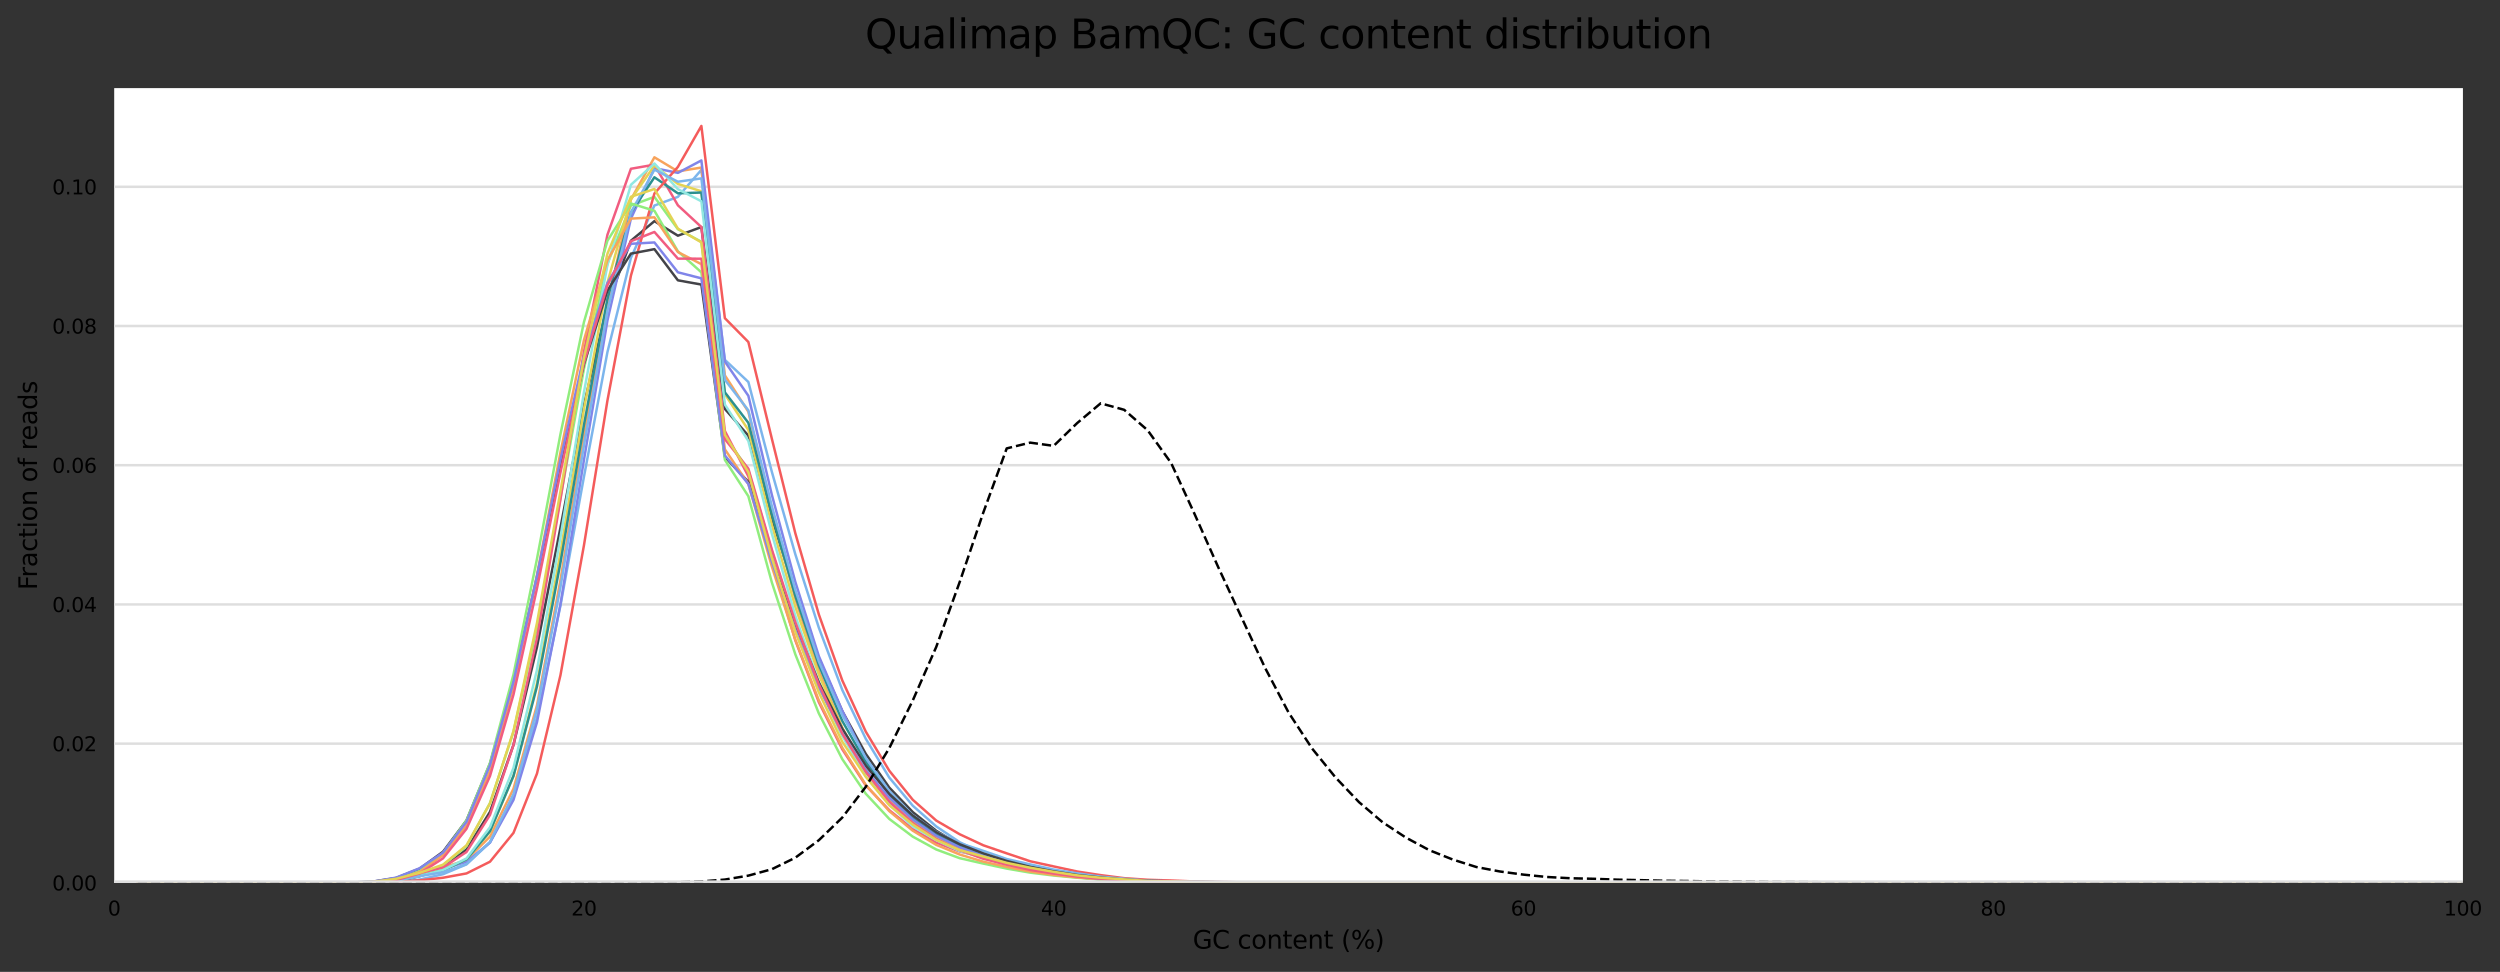 <?xml version="1.0" encoding="utf-8" standalone="no"?>
<!DOCTYPE svg PUBLIC "-//W3C//DTD SVG 1.1//EN"
  "http://www.w3.org/Graphics/SVG/1.1/DTD/svg11.dtd">
<svg xmlns:xlink="http://www.w3.org/1999/xlink" width="1000.241pt" height="388.845pt" viewBox="0 0 1000.241 388.845" xmlns="http://www.w3.org/2000/svg" version="1.1">
 <rect x="0" y="0" width="1000.241" height="388.845" fill="#333333" stroke="none"/>
 <defs>
  <style type="text/css">*{stroke-linejoin: round; stroke-linecap: butt}</style>
 </defs>
 <g id="figure_1">
  <g id="axes_1">
   <g id="patch_1">
    <path d="M 45.691 353.224 
L 985.406 353.224 
L 985.406 35.256 
L 45.691 35.256 
z
" style="fill: #ffffff"/>
   </g>
   <g id="matplotlib.axis_1">
    <g id="xtick_1">
     <g id="text_1">
      <!-- 0 -->
      <g transform="translate(43.146 366.303)scale(0.08 -0.08)">
       <defs>
        <path id="DejaVuSans-30" d="M 2034 4250 
Q 1547 4250 1301 3770 
Q 1056 3291 1056 2328 
Q 1056 1369 1301 889 
Q 1547 409 2034 409 
Q 2525 409 2770 889 
Q 3016 1369 3016 2328 
Q 3016 3291 2770 3770 
Q 2525 4250 2034 4250 
z
M 2034 4750 
Q 2819 4750 3233 4129 
Q 3647 3509 3647 2328 
Q 3647 1150 3233 529 
Q 2819 -91 2034 -91 
Q 1250 -91 836 529 
Q 422 1150 422 2328 
Q 422 3509 836 4129 
Q 1250 4750 2034 4750 
z
" transform="scale(0.016)"/>
       </defs>
       <use xlink:href="#DejaVuSans-30"/>
      </g>
     </g>
    </g>
    <g id="xtick_2">
     <g id="text_2">
      <!-- 20 -->
      <g transform="translate(228.544 366.303)scale(0.08 -0.08)">
       <defs>
        <path id="DejaVuSans-32" d="M 1228 531 
L 3431 531 
L 3431 0 
L 469 0 
L 469 531 
Q 828 903 1448 1529 
Q 2069 2156 2228 2338 
Q 2531 2678 2651 2914 
Q 2772 3150 2772 3378 
Q 2772 3750 2511 3984 
Q 2250 4219 1831 4219 
Q 1534 4219 1204 4116 
Q 875 4013 500 3803 
L 500 4441 
Q 881 4594 1212 4672 
Q 1544 4750 1819 4750 
Q 2544 4750 2975 4387 
Q 3406 4025 3406 3419 
Q 3406 3131 3298 2873 
Q 3191 2616 2906 2266 
Q 2828 2175 2409 1742 
Q 1991 1309 1228 531 
z
" transform="scale(0.016)"/>
       </defs>
       <use xlink:href="#DejaVuSans-32"/>
       <use xlink:href="#DejaVuSans-30" x="63.623"/>
      </g>
     </g>
    </g>
    <g id="xtick_3">
     <g id="text_3">
      <!-- 40 -->
      <g transform="translate(416.487 366.303)scale(0.08 -0.08)">
       <defs>
        <path id="DejaVuSans-34" d="M 2419 4116 
L 825 1625 
L 2419 1625 
L 2419 4116 
z
M 2253 4666 
L 3047 4666 
L 3047 1625 
L 3713 1625 
L 3713 1100 
L 3047 1100 
L 3047 0 
L 2419 0 
L 2419 1100 
L 313 1100 
L 313 1709 
L 2253 4666 
z
" transform="scale(0.016)"/>
       </defs>
       <use xlink:href="#DejaVuSans-34"/>
       <use xlink:href="#DejaVuSans-30" x="63.623"/>
      </g>
     </g>
    </g>
    <g id="xtick_4">
     <g id="text_4">
      <!-- 60 -->
      <g transform="translate(604.43 366.303)scale(0.08 -0.08)">
       <defs>
        <path id="DejaVuSans-36" d="M 2113 2584 
Q 1688 2584 1439 2293 
Q 1191 2003 1191 1497 
Q 1191 994 1439 701 
Q 1688 409 2113 409 
Q 2538 409 2786 701 
Q 3034 994 3034 1497 
Q 3034 2003 2786 2293 
Q 2538 2584 2113 2584 
z
M 3366 4563 
L 3366 3988 
Q 3128 4100 2886 4159 
Q 2644 4219 2406 4219 
Q 1781 4219 1451 3797 
Q 1122 3375 1075 2522 
Q 1259 2794 1537 2939 
Q 1816 3084 2150 3084 
Q 2853 3084 3261 2657 
Q 3669 2231 3669 1497 
Q 3669 778 3244 343 
Q 2819 -91 2113 -91 
Q 1303 -91 875 529 
Q 447 1150 447 2328 
Q 447 3434 972 4092 
Q 1497 4750 2381 4750 
Q 2619 4750 2861 4703 
Q 3103 4656 3366 4563 
z
" transform="scale(0.016)"/>
       </defs>
       <use xlink:href="#DejaVuSans-36"/>
       <use xlink:href="#DejaVuSans-30" x="63.623"/>
      </g>
     </g>
    </g>
    <g id="xtick_5">
     <g id="text_5">
      <!-- 80 -->
      <g transform="translate(792.373 366.303)scale(0.08 -0.08)">
       <defs>
        <path id="DejaVuSans-38" d="M 2034 2216 
Q 1584 2216 1326 1975 
Q 1069 1734 1069 1313 
Q 1069 891 1326 650 
Q 1584 409 2034 409 
Q 2484 409 2743 651 
Q 3003 894 3003 1313 
Q 3003 1734 2745 1975 
Q 2488 2216 2034 2216 
z
M 1403 2484 
Q 997 2584 770 2862 
Q 544 3141 544 3541 
Q 544 4100 942 4425 
Q 1341 4750 2034 4750 
Q 2731 4750 3128 4425 
Q 3525 4100 3525 3541 
Q 3525 3141 3298 2862 
Q 3072 2584 2669 2484 
Q 3125 2378 3379 2068 
Q 3634 1759 3634 1313 
Q 3634 634 3220 271 
Q 2806 -91 2034 -91 
Q 1263 -91 848 271 
Q 434 634 434 1313 
Q 434 1759 690 2068 
Q 947 2378 1403 2484 
z
M 1172 3481 
Q 1172 3119 1398 2916 
Q 1625 2713 2034 2713 
Q 2441 2713 2670 2916 
Q 2900 3119 2900 3481 
Q 2900 3844 2670 4047 
Q 2441 4250 2034 4250 
Q 1625 4250 1398 4047 
Q 1172 3844 1172 3481 
z
" transform="scale(0.016)"/>
       </defs>
       <use xlink:href="#DejaVuSans-38"/>
       <use xlink:href="#DejaVuSans-30" x="63.623"/>
      </g>
     </g>
    </g>
    <g id="xtick_6">
     <g id="text_6">
      <!-- 100 -->
      <g transform="translate(977.771 366.303)scale(0.08 -0.08)">
       <defs>
        <path id="DejaVuSans-31" d="M 794 531 
L 1825 531 
L 1825 4091 
L 703 3866 
L 703 4441 
L 1819 4666 
L 2450 4666 
L 2450 531 
L 3481 531 
L 3481 0 
L 794 0 
L 794 531 
z
" transform="scale(0.016)"/>
       </defs>
       <use xlink:href="#DejaVuSans-31"/>
       <use xlink:href="#DejaVuSans-30" x="63.623"/>
       <use xlink:href="#DejaVuSans-30" x="127.246"/>
      </g>
     </g>
    </g>
    <g id="text_7">
     <!-- GC content (%) -->
     <g transform="translate(477.209 379.565)scale(0.1 -0.1)">
      <defs>
       <path id="DejaVuSans-47" d="M 3809 666 
L 3809 1919 
L 2778 1919 
L 2778 2438 
L 4434 2438 
L 4434 434 
Q 4069 175 3628 42 
Q 3188 -91 2688 -91 
Q 1594 -91 976 548 
Q 359 1188 359 2328 
Q 359 3472 976 4111 
Q 1594 4750 2688 4750 
Q 3144 4750 3555 4637 
Q 3966 4525 4313 4306 
L 4313 3634 
Q 3963 3931 3569 4081 
Q 3175 4231 2741 4231 
Q 1884 4231 1454 3753 
Q 1025 3275 1025 2328 
Q 1025 1384 1454 906 
Q 1884 428 2741 428 
Q 3075 428 3337 486 
Q 3600 544 3809 666 
z
" transform="scale(0.016)"/>
       <path id="DejaVuSans-43" d="M 4122 4306 
L 4122 3641 
Q 3803 3938 3442 4084 
Q 3081 4231 2675 4231 
Q 1875 4231 1450 3742 
Q 1025 3253 1025 2328 
Q 1025 1406 1450 917 
Q 1875 428 2675 428 
Q 3081 428 3442 575 
Q 3803 722 4122 1019 
L 4122 359 
Q 3791 134 3420 21 
Q 3050 -91 2638 -91 
Q 1578 -91 968 557 
Q 359 1206 359 2328 
Q 359 3453 968 4101 
Q 1578 4750 2638 4750 
Q 3056 4750 3426 4639 
Q 3797 4528 4122 4306 
z
" transform="scale(0.016)"/>
       <path id="DejaVuSans-20" transform="scale(0.016)"/>
       <path id="DejaVuSans-63" d="M 3122 3366 
L 3122 2828 
Q 2878 2963 2633 3030 
Q 2388 3097 2138 3097 
Q 1578 3097 1268 2742 
Q 959 2388 959 1747 
Q 959 1106 1268 751 
Q 1578 397 2138 397 
Q 2388 397 2633 464 
Q 2878 531 3122 666 
L 3122 134 
Q 2881 22 2623 -34 
Q 2366 -91 2075 -91 
Q 1284 -91 818 406 
Q 353 903 353 1747 
Q 353 2603 823 3093 
Q 1294 3584 2113 3584 
Q 2378 3584 2631 3529 
Q 2884 3475 3122 3366 
z
" transform="scale(0.016)"/>
       <path id="DejaVuSans-6f" d="M 1959 3097 
Q 1497 3097 1228 2736 
Q 959 2375 959 1747 
Q 959 1119 1226 758 
Q 1494 397 1959 397 
Q 2419 397 2687 759 
Q 2956 1122 2956 1747 
Q 2956 2369 2687 2733 
Q 2419 3097 1959 3097 
z
M 1959 3584 
Q 2709 3584 3137 3096 
Q 3566 2609 3566 1747 
Q 3566 888 3137 398 
Q 2709 -91 1959 -91 
Q 1206 -91 779 398 
Q 353 888 353 1747 
Q 353 2609 779 3096 
Q 1206 3584 1959 3584 
z
" transform="scale(0.016)"/>
       <path id="DejaVuSans-6e" d="M 3513 2113 
L 3513 0 
L 2938 0 
L 2938 2094 
Q 2938 2591 2744 2837 
Q 2550 3084 2163 3084 
Q 1697 3084 1428 2787 
Q 1159 2491 1159 1978 
L 1159 0 
L 581 0 
L 581 3500 
L 1159 3500 
L 1159 2956 
Q 1366 3272 1645 3428 
Q 1925 3584 2291 3584 
Q 2894 3584 3203 3211 
Q 3513 2838 3513 2113 
z
" transform="scale(0.016)"/>
       <path id="DejaVuSans-74" d="M 1172 4494 
L 1172 3500 
L 2356 3500 
L 2356 3053 
L 1172 3053 
L 1172 1153 
Q 1172 725 1289 603 
Q 1406 481 1766 481 
L 2356 481 
L 2356 0 
L 1766 0 
Q 1100 0 847 248 
Q 594 497 594 1153 
L 594 3053 
L 172 3053 
L 172 3500 
L 594 3500 
L 594 4494 
L 1172 4494 
z
" transform="scale(0.016)"/>
       <path id="DejaVuSans-65" d="M 3597 1894 
L 3597 1613 
L 953 1613 
Q 991 1019 1311 708 
Q 1631 397 2203 397 
Q 2534 397 2845 478 
Q 3156 559 3463 722 
L 3463 178 
Q 3153 47 2828 -22 
Q 2503 -91 2169 -91 
Q 1331 -91 842 396 
Q 353 884 353 1716 
Q 353 2575 817 3079 
Q 1281 3584 2069 3584 
Q 2775 3584 3186 3129 
Q 3597 2675 3597 1894 
z
M 3022 2063 
Q 3016 2534 2758 2815 
Q 2500 3097 2075 3097 
Q 1594 3097 1305 2825 
Q 1016 2553 972 2059 
L 3022 2063 
z
" transform="scale(0.016)"/>
       <path id="DejaVuSans-28" d="M 1984 4856 
Q 1566 4138 1362 3434 
Q 1159 2731 1159 2009 
Q 1159 1288 1364 580 
Q 1569 -128 1984 -844 
L 1484 -844 
Q 1016 -109 783 600 
Q 550 1309 550 2009 
Q 550 2706 781 3412 
Q 1013 4119 1484 4856 
L 1984 4856 
z
" transform="scale(0.016)"/>
       <path id="DejaVuSans-25" d="M 4653 2053 
Q 4381 2053 4226 1822 
Q 4072 1591 4072 1178 
Q 4072 772 4226 539 
Q 4381 306 4653 306 
Q 4919 306 5073 539 
Q 5228 772 5228 1178 
Q 5228 1588 5073 1820 
Q 4919 2053 4653 2053 
z
M 4653 2450 
Q 5147 2450 5437 2106 
Q 5728 1763 5728 1178 
Q 5728 594 5436 251 
Q 5144 -91 4653 -91 
Q 4153 -91 3862 251 
Q 3572 594 3572 1178 
Q 3572 1766 3864 2108 
Q 4156 2450 4653 2450 
z
M 1428 4353 
Q 1159 4353 1004 4120 
Q 850 3888 850 3481 
Q 850 3069 1003 2837 
Q 1156 2606 1428 2606 
Q 1700 2606 1854 2837 
Q 2009 3069 2009 3481 
Q 2009 3884 1853 4118 
Q 1697 4353 1428 4353 
z
M 4250 4750 
L 4750 4750 
L 1831 -91 
L 1331 -91 
L 4250 4750 
z
M 1428 4750 
Q 1922 4750 2215 4408 
Q 2509 4066 2509 3481 
Q 2509 2891 2217 2550 
Q 1925 2209 1428 2209 
Q 931 2209 642 2551 
Q 353 2894 353 3481 
Q 353 4063 643 4406 
Q 934 4750 1428 4750 
z
" transform="scale(0.016)"/>
       <path id="DejaVuSans-29" d="M 513 4856 
L 1013 4856 
Q 1481 4119 1714 3412 
Q 1947 2706 1947 2009 
Q 1947 1309 1714 600 
Q 1481 -109 1013 -844 
L 513 -844 
Q 928 -128 1133 580 
Q 1338 1288 1338 2009 
Q 1338 2731 1133 3434 
Q 928 4138 513 4856 
z
" transform="scale(0.016)"/>
      </defs>
      <use xlink:href="#DejaVuSans-47"/>
      <use xlink:href="#DejaVuSans-43" x="77.49"/>
      <use xlink:href="#DejaVuSans-20" x="147.314"/>
      <use xlink:href="#DejaVuSans-63" x="179.102"/>
      <use xlink:href="#DejaVuSans-6f" x="234.082"/>
      <use xlink:href="#DejaVuSans-6e" x="295.264"/>
      <use xlink:href="#DejaVuSans-74" x="358.643"/>
      <use xlink:href="#DejaVuSans-65" x="397.852"/>
      <use xlink:href="#DejaVuSans-6e" x="459.375"/>
      <use xlink:href="#DejaVuSans-74" x="522.754"/>
      <use xlink:href="#DejaVuSans-20" x="561.963"/>
      <use xlink:href="#DejaVuSans-28" x="593.75"/>
      <use xlink:href="#DejaVuSans-25" x="632.764"/>
      <use xlink:href="#DejaVuSans-29" x="727.783"/>
     </g>
    </g>
   </g>
   <g id="matplotlib.axis_2">
    <g id="ytick_1">
     <g id="line2d_1">
      <path d="M 45.691 353.224 
L 985.406 353.224 
" clip-path="url(#peb74faa90e)" style="fill: none; stroke: #dedede; stroke-linecap: square"/>
     </g>
     <g id="text_8">
      <!-- 0.00 -->
      <g transform="translate(20.878 356.263)scale(0.08 -0.08)">
       <defs>
        <path id="DejaVuSans-2e" d="M 684 794 
L 1344 794 
L 1344 0 
L 684 0 
L 684 794 
z
" transform="scale(0.016)"/>
       </defs>
       <use xlink:href="#DejaVuSans-30"/>
       <use xlink:href="#DejaVuSans-2e" x="63.623"/>
       <use xlink:href="#DejaVuSans-30" x="95.41"/>
       <use xlink:href="#DejaVuSans-30" x="159.033"/>
      </g>
     </g>
    </g>
    <g id="ytick_2">
     <g id="line2d_2">
      <path d="M 45.691 297.526 
L 985.406 297.526 
" clip-path="url(#peb74faa90e)" style="fill: none; stroke: #dedede; stroke-linecap: square"/>
     </g>
     <g id="text_9">
      <!-- 0.02 -->
      <g transform="translate(20.878 300.565)scale(0.08 -0.08)">
       <use xlink:href="#DejaVuSans-30"/>
       <use xlink:href="#DejaVuSans-2e" x="63.623"/>
       <use xlink:href="#DejaVuSans-30" x="95.41"/>
       <use xlink:href="#DejaVuSans-32" x="159.033"/>
      </g>
     </g>
    </g>
    <g id="ytick_3">
     <g id="line2d_3">
      <path d="M 45.691 241.827 
L 985.406 241.827 
" clip-path="url(#peb74faa90e)" style="fill: none; stroke: #dedede; stroke-linecap: square"/>
     </g>
     <g id="text_10">
      <!-- 0.04 -->
      <g transform="translate(20.878 244.867)scale(0.08 -0.08)">
       <use xlink:href="#DejaVuSans-30"/>
       <use xlink:href="#DejaVuSans-2e" x="63.623"/>
       <use xlink:href="#DejaVuSans-30" x="95.41"/>
       <use xlink:href="#DejaVuSans-34" x="159.033"/>
      </g>
     </g>
    </g>
    <g id="ytick_4">
     <g id="line2d_4">
      <path d="M 45.691 186.129 
L 985.406 186.129 
" clip-path="url(#peb74faa90e)" style="fill: none; stroke: #dedede; stroke-linecap: square"/>
     </g>
     <g id="text_11">
      <!-- 0.06 -->
      <g transform="translate(20.878 189.168)scale(0.08 -0.08)">
       <use xlink:href="#DejaVuSans-30"/>
       <use xlink:href="#DejaVuSans-2e" x="63.623"/>
       <use xlink:href="#DejaVuSans-30" x="95.41"/>
       <use xlink:href="#DejaVuSans-36" x="159.033"/>
      </g>
     </g>
    </g>
    <g id="ytick_5">
     <g id="line2d_5">
      <path d="M 45.691 130.431 
L 985.406 130.431 
" clip-path="url(#peb74faa90e)" style="fill: none; stroke: #dedede; stroke-linecap: square"/>
     </g>
     <g id="text_12">
      <!-- 0.08 -->
      <g transform="translate(20.878 133.47)scale(0.08 -0.08)">
       <use xlink:href="#DejaVuSans-30"/>
       <use xlink:href="#DejaVuSans-2e" x="63.623"/>
       <use xlink:href="#DejaVuSans-30" x="95.41"/>
       <use xlink:href="#DejaVuSans-38" x="159.033"/>
      </g>
     </g>
    </g>
    <g id="ytick_6">
     <g id="line2d_6">
      <path d="M 45.691 74.732 
L 985.406 74.732 
" clip-path="url(#peb74faa90e)" style="fill: none; stroke: #dedede; stroke-linecap: square"/>
     </g>
     <g id="text_13">
      <!-- 0.10 -->
      <g transform="translate(20.878 77.772)scale(0.08 -0.08)">
       <use xlink:href="#DejaVuSans-30"/>
       <use xlink:href="#DejaVuSans-2e" x="63.623"/>
       <use xlink:href="#DejaVuSans-31" x="95.41"/>
       <use xlink:href="#DejaVuSans-30" x="159.033"/>
      </g>
     </g>
    </g>
    <g id="text_14">
     <!-- Fraction of reads -->
     <g transform="translate(14.798 236.059)rotate(-90)scale(0.1 -0.1)">
      <defs>
       <path id="DejaVuSans-46" d="M 628 4666 
L 3309 4666 
L 3309 4134 
L 1259 4134 
L 1259 2759 
L 3109 2759 
L 3109 2228 
L 1259 2228 
L 1259 0 
L 628 0 
L 628 4666 
z
" transform="scale(0.016)"/>
       <path id="DejaVuSans-72" d="M 2631 2963 
Q 2534 3019 2420 3045 
Q 2306 3072 2169 3072 
Q 1681 3072 1420 2755 
Q 1159 2438 1159 1844 
L 1159 0 
L 581 0 
L 581 3500 
L 1159 3500 
L 1159 2956 
Q 1341 3275 1631 3429 
Q 1922 3584 2338 3584 
Q 2397 3584 2469 3576 
Q 2541 3569 2628 3553 
L 2631 2963 
z
" transform="scale(0.016)"/>
       <path id="DejaVuSans-61" d="M 2194 1759 
Q 1497 1759 1228 1600 
Q 959 1441 959 1056 
Q 959 750 1161 570 
Q 1363 391 1709 391 
Q 2188 391 2477 730 
Q 2766 1069 2766 1631 
L 2766 1759 
L 2194 1759 
z
M 3341 1997 
L 3341 0 
L 2766 0 
L 2766 531 
Q 2569 213 2275 61 
Q 1981 -91 1556 -91 
Q 1019 -91 701 211 
Q 384 513 384 1019 
Q 384 1609 779 1909 
Q 1175 2209 1959 2209 
L 2766 2209 
L 2766 2266 
Q 2766 2663 2505 2880 
Q 2244 3097 1772 3097 
Q 1472 3097 1187 3025 
Q 903 2953 641 2809 
L 641 3341 
Q 956 3463 1253 3523 
Q 1550 3584 1831 3584 
Q 2591 3584 2966 3190 
Q 3341 2797 3341 1997 
z
" transform="scale(0.016)"/>
       <path id="DejaVuSans-69" d="M 603 3500 
L 1178 3500 
L 1178 0 
L 603 0 
L 603 3500 
z
M 603 4863 
L 1178 4863 
L 1178 4134 
L 603 4134 
L 603 4863 
z
" transform="scale(0.016)"/>
       <path id="DejaVuSans-66" d="M 2375 4863 
L 2375 4384 
L 1825 4384 
Q 1516 4384 1395 4259 
Q 1275 4134 1275 3809 
L 1275 3500 
L 2222 3500 
L 2222 3053 
L 1275 3053 
L 1275 0 
L 697 0 
L 697 3053 
L 147 3053 
L 147 3500 
L 697 3500 
L 697 3744 
Q 697 4328 969 4595 
Q 1241 4863 1831 4863 
L 2375 4863 
z
" transform="scale(0.016)"/>
       <path id="DejaVuSans-64" d="M 2906 2969 
L 2906 4863 
L 3481 4863 
L 3481 0 
L 2906 0 
L 2906 525 
Q 2725 213 2448 61 
Q 2172 -91 1784 -91 
Q 1150 -91 751 415 
Q 353 922 353 1747 
Q 353 2572 751 3078 
Q 1150 3584 1784 3584 
Q 2172 3584 2448 3432 
Q 2725 3281 2906 2969 
z
M 947 1747 
Q 947 1113 1208 752 
Q 1469 391 1925 391 
Q 2381 391 2643 752 
Q 2906 1113 2906 1747 
Q 2906 2381 2643 2742 
Q 2381 3103 1925 3103 
Q 1469 3103 1208 2742 
Q 947 2381 947 1747 
z
" transform="scale(0.016)"/>
       <path id="DejaVuSans-73" d="M 2834 3397 
L 2834 2853 
Q 2591 2978 2328 3040 
Q 2066 3103 1784 3103 
Q 1356 3103 1142 2972 
Q 928 2841 928 2578 
Q 928 2378 1081 2264 
Q 1234 2150 1697 2047 
L 1894 2003 
Q 2506 1872 2764 1633 
Q 3022 1394 3022 966 
Q 3022 478 2636 193 
Q 2250 -91 1575 -91 
Q 1294 -91 989 -36 
Q 684 19 347 128 
L 347 722 
Q 666 556 975 473 
Q 1284 391 1588 391 
Q 1994 391 2212 530 
Q 2431 669 2431 922 
Q 2431 1156 2273 1281 
Q 2116 1406 1581 1522 
L 1381 1569 
Q 847 1681 609 1914 
Q 372 2147 372 2553 
Q 372 3047 722 3315 
Q 1072 3584 1716 3584 
Q 2034 3584 2315 3537 
Q 2597 3491 2834 3397 
z
" transform="scale(0.016)"/>
      </defs>
      <use xlink:href="#DejaVuSans-46"/>
      <use xlink:href="#DejaVuSans-72" x="50.27"/>
      <use xlink:href="#DejaVuSans-61" x="91.383"/>
      <use xlink:href="#DejaVuSans-63" x="152.662"/>
      <use xlink:href="#DejaVuSans-74" x="207.643"/>
      <use xlink:href="#DejaVuSans-69" x="246.852"/>
      <use xlink:href="#DejaVuSans-6f" x="274.635"/>
      <use xlink:href="#DejaVuSans-6e" x="335.816"/>
      <use xlink:href="#DejaVuSans-20" x="399.195"/>
      <use xlink:href="#DejaVuSans-6f" x="430.982"/>
      <use xlink:href="#DejaVuSans-66" x="492.164"/>
      <use xlink:href="#DejaVuSans-20" x="527.369"/>
      <use xlink:href="#DejaVuSans-72" x="559.156"/>
      <use xlink:href="#DejaVuSans-65" x="598.02"/>
      <use xlink:href="#DejaVuSans-61" x="659.543"/>
      <use xlink:href="#DejaVuSans-64" x="720.822"/>
      <use xlink:href="#DejaVuSans-73" x="784.299"/>
     </g>
    </g>
   </g>
   <g id="line2d_7">
    <path d="M 55.088 353.224 
L 64.485 353.223 
L 73.882 353.223 
L 83.279 353.22 
L 92.676 353.222 
L 102.074 353.22 
L 111.471 353.21 
L 120.868 353.204 
L 130.265 353.2 
L 139.662 353.19 
L 149.059 353.168 
L 158.456 352.908 
L 167.854 351.914 
L 177.251 349.771 
L 186.648 345.824 
L 196.045 337.048 
L 205.442 318.424 
L 214.839 287.109 
L 224.236 242.289 
L 233.634 190.765 
L 243.031 140.88 
L 252.428 103.166 
L 261.825 82.233 
L 271.222 78.771 
L 280.619 67.943 
L 290.017 143.975 
L 299.414 152.833 
L 308.811 188.768 
L 318.208 221.769 
L 327.605 251.122 
L 337.002 276.069 
L 346.399 295.592 
L 355.797 311.112 
L 365.194 322.362 
L 374.591 330.656 
L 383.988 336.981 
L 393.385 341.526 
L 402.782 345.314 
L 412.179 347.847 
L 421.577 349.577 
L 430.974 350.952 
L 440.371 351.848 
L 449.768 352.386 
L 459.165 352.707 
L 468.562 352.926 
L 477.96 353.042 
L 487.357 353.103 
L 496.754 353.158 
L 506.151 353.191 
L 515.548 353.181 
L 524.945 353.21 
L 534.342 353.219 
L 543.74 353.214 
L 553.137 353.22 
L 562.534 353.221 
L 571.931 353.219 
L 581.328 353.223 
L 590.725 353.223 
L 600.122 353.224 
L 609.52 353.222 
L 618.917 353.223 
L 628.314 353.223 
L 637.711 353.223 
L 647.108 353.224 
L 656.505 353.223 
L 665.903 353.224 
L 675.3 353.219 
L 684.697 353.224 
L 694.094 353.224 
L 703.491 353.224 
L 712.888 353.224 
L 722.285 353.223 
L 731.683 353.223 
L 741.08 353.224 
L 750.477 353.223 
L 759.874 353.224 
L 769.271 353.224 
L 778.668 353.224 
L 788.065 353.224 
L 797.463 353.223 
L 806.86 353.224 
L 816.257 353.224 
L 825.654 353.224 
L 835.051 353.224 
L 844.448 353.224 
L 853.846 353.224 
L 863.243 353.224 
L 872.64 353.224 
L 882.037 353.224 
L 891.434 353.224 
L 900.831 353.224 
L 910.228 353.224 
L 919.626 353.224 
L 929.023 353.224 
L 938.42 353.224 
L 947.817 353.224 
L 957.214 353.224 
L 966.611 353.224 
L 976.008 353.224 
L 985.406 353.216 
" clip-path="url(#peb74faa90e)" style="fill: none; stroke: #7cb5ec; stroke-linecap: square"/>
   </g>
   <g id="line2d_8">
    <path d="M 55.088 353.224 
L 64.485 353.224 
L 73.882 353.223 
L 83.279 353.222 
L 92.676 353.216 
L 102.074 353.216 
L 111.471 353.216 
L 120.868 353.2 
L 130.265 353.196 
L 139.662 353.179 
L 149.059 353.078 
L 158.456 352.549 
L 167.854 350.575 
L 177.251 347.102 
L 186.648 339.888 
L 196.045 324.814 
L 205.442 298.035 
L 214.839 258.882 
L 224.236 211.101 
L 233.634 162.002 
L 243.031 121.929 
L 252.428 96.32 
L 261.825 88.477 
L 271.222 94.3 
L 280.619 90.842 
L 290.017 163.616 
L 299.414 174.312 
L 308.811 207.317 
L 318.208 237.265 
L 327.605 263.365 
L 337.002 284.548 
L 346.399 301.612 
L 355.797 315.112 
L 365.194 324.908 
L 374.591 332.394 
L 383.988 338.026 
L 393.385 342.209 
L 402.782 345.649 
L 412.179 348.055 
L 421.577 349.712 
L 430.974 350.876 
L 440.371 351.801 
L 449.768 352.326 
L 459.165 352.692 
L 468.562 352.904 
L 477.96 353.042 
L 487.357 353.095 
L 496.754 353.159 
L 506.151 353.186 
L 515.548 353.172 
L 524.945 353.207 
L 534.342 353.214 
L 543.74 353.216 
L 553.137 353.218 
L 562.534 353.219 
L 571.931 353.219 
L 581.328 353.221 
L 590.725 353.22 
L 600.122 353.222 
L 609.52 353.22 
L 618.917 353.223 
L 628.314 353.224 
L 637.711 353.223 
L 647.108 353.223 
L 656.505 353.224 
L 665.903 353.224 
L 675.3 353.219 
L 684.697 353.224 
L 694.094 353.224 
L 703.491 353.223 
L 712.888 353.224 
L 722.285 353.223 
L 731.683 353.224 
L 741.08 353.224 
L 750.477 353.222 
L 759.874 353.224 
L 769.271 353.224 
L 778.668 353.224 
L 788.065 353.224 
L 797.463 353.222 
L 806.86 353.224 
L 816.257 353.224 
L 825.654 353.224 
L 835.051 353.224 
L 844.448 353.224 
L 853.846 353.224 
L 863.243 353.224 
L 872.64 353.224 
L 882.037 353.224 
L 891.434 353.224 
L 900.831 353.224 
L 910.228 353.224 
L 919.626 353.224 
L 929.023 353.224 
L 938.42 353.224 
L 947.817 353.224 
L 957.214 353.224 
L 966.611 353.224 
L 976.008 353.224 
L 985.406 353.218 
" clip-path="url(#peb74faa90e)" style="fill: none; stroke: #434348; stroke-linecap: square"/>
   </g>
   <g id="line2d_9">
    <path d="M 55.088 353.224 
L 64.485 353.224 
L 73.882 353.219 
L 83.279 353.219 
L 92.676 353.209 
L 102.074 353.206 
L 111.471 353.2 
L 120.868 353.193 
L 130.265 353.189 
L 139.662 353.164 
L 149.059 352.935 
L 158.456 351.912 
L 167.854 349.713 
L 177.251 346.259 
L 186.648 338.487 
L 196.045 321.291 
L 205.442 292.765 
L 214.839 250.981 
L 224.236 199.197 
L 233.634 147.537 
L 243.031 105.503 
L 252.428 82.211 
L 261.825 78.764 
L 271.222 91.716 
L 280.619 96.734 
L 290.017 174.28 
L 299.414 188.113 
L 308.811 220.467 
L 318.208 249.98 
L 327.605 274.571 
L 337.002 294.387 
L 346.399 308.966 
L 355.797 320.352 
L 365.194 328.748 
L 374.591 334.821 
L 383.988 339.03 
L 393.385 342.027 
L 402.782 344.553 
L 412.179 346.817 
L 421.577 348.472 
L 430.974 349.816 
L 440.371 350.86 
L 449.768 351.821 
L 459.165 352.425 
L 468.562 352.657 
L 477.96 352.818 
L 487.357 353.012 
L 496.754 353.074 
L 506.151 353.115 
L 515.548 353.156 
L 524.945 353.195 
L 534.342 353.203 
L 543.74 353.203 
L 553.137 353.212 
L 562.534 353.218 
L 571.931 353.219 
L 581.328 353.222 
L 590.725 353.218 
L 600.122 353.222 
L 609.52 353.222 
L 618.917 353.224 
L 628.314 353.224 
L 637.711 353.224 
L 647.108 353.224 
L 656.505 353.224 
L 665.903 353.224 
L 675.3 353.219 
L 684.697 353.224 
L 694.094 353.224 
L 703.491 353.224 
L 712.888 353.224 
L 722.285 353.224 
L 731.683 353.224 
L 741.08 353.224 
L 750.477 353.221 
L 759.874 353.224 
L 769.271 353.224 
L 778.668 353.224 
L 788.065 353.224 
L 797.463 353.224 
L 806.86 353.224 
L 816.257 353.224 
L 825.654 353.224 
L 835.051 353.224 
L 844.448 353.224 
L 853.846 353.224 
L 863.243 353.224 
L 872.64 353.224 
L 882.037 353.224 
L 891.434 353.224 
L 900.831 353.224 
L 910.228 353.224 
L 919.626 353.224 
L 929.023 353.224 
L 938.42 353.224 
L 947.817 353.224 
L 957.214 353.224 
L 966.611 353.224 
L 976.008 353.224 
L 985.406 353.222 
" clip-path="url(#peb74faa90e)" style="fill: none; stroke: #90ed7d; stroke-linecap: square"/>
   </g>
   <g id="line2d_10">
    <path d="M 55.088 353.224 
L 64.485 353.224 
L 73.882 353.224 
L 83.279 353.213 
L 92.676 353.213 
L 102.074 353.203 
L 111.471 353.208 
L 120.868 353.203 
L 130.265 353.187 
L 139.662 353.139 
L 149.059 352.88 
L 158.456 351.402 
L 167.854 348.738 
L 177.251 347.139 
L 186.648 344.062 
L 196.045 334.725 
L 205.442 315.558 
L 214.839 282.187 
L 224.236 232.097 
L 233.634 174.639 
L 243.031 121.599 
L 252.428 79.812 
L 261.825 62.939 
L 271.222 68.569 
L 280.619 67.028 
L 290.017 150.182 
L 299.414 164.73 
L 308.811 204.409 
L 318.208 239.628 
L 327.605 268.539 
L 337.002 291.238 
L 346.399 308.652 
L 355.797 321.177 
L 365.194 329.54 
L 374.591 335.943 
L 383.988 340.068 
L 393.385 342.256 
L 402.782 344.935 
L 412.179 347.287 
L 421.577 348.484 
L 430.974 350.089 
L 440.371 351.127 
L 449.768 351.979 
L 459.165 352.488 
L 468.562 352.8 
L 477.96 352.938 
L 487.357 353.033 
L 496.754 353.123 
L 506.151 353.144 
L 515.548 353.182 
L 524.945 353.197 
L 534.342 353.219 
L 543.74 353.213 
L 553.137 353.213 
L 562.534 353.208 
L 571.931 353.213 
L 581.328 353.224 
L 590.725 353.219 
L 600.122 353.224 
L 609.52 353.219 
L 618.917 353.224 
L 628.314 353.224 
L 637.711 353.224 
L 647.108 353.224 
L 656.505 353.224 
L 665.903 353.224 
L 675.3 353.219 
L 684.697 353.224 
L 694.094 353.224 
L 703.491 353.224 
L 712.888 353.224 
L 722.285 353.224 
L 731.683 353.224 
L 741.08 353.224 
L 750.477 353.224 
L 759.874 353.224 
L 769.271 353.224 
L 778.668 353.224 
L 788.065 353.224 
L 797.463 353.224 
L 806.86 353.224 
L 816.257 353.224 
L 825.654 353.224 
L 835.051 353.224 
L 844.448 353.224 
L 853.846 353.224 
L 863.243 353.224 
L 872.64 353.224 
L 882.037 353.224 
L 891.434 353.224 
L 900.831 353.224 
L 910.228 353.224 
L 919.626 353.224 
L 929.023 353.224 
L 938.42 353.224 
L 947.817 353.224 
L 957.214 353.224 
L 966.611 353.224 
L 976.008 353.224 
L 985.406 353.219 
" clip-path="url(#peb74faa90e)" style="fill: none; stroke: #f7a35c; stroke-linecap: square"/>
   </g>
   <g id="line2d_11">
    <path d="M 55.088 353.224 
L 64.485 353.224 
L 73.882 353.216 
L 83.279 353.22 
L 92.676 353.212 
L 102.074 353.212 
L 111.471 353.212 
L 120.868 353.212 
L 130.265 353.179 
L 139.662 353.171 
L 149.059 352.969 
L 158.456 351.577 
L 167.854 349.004 
L 177.251 347.637 
L 186.648 344.837 
L 196.045 337.102 
L 205.442 320.041 
L 214.839 288.971 
L 224.236 241.762 
L 233.634 184.006 
L 243.031 128.232 
L 252.428 87.452 
L 261.825 67.256 
L 271.222 69.17 
L 280.619 64.193 
L 290.017 144.674 
L 299.414 158.356 
L 308.811 197.976 
L 318.208 232.833 
L 327.605 262.508 
L 337.002 284.375 
L 346.399 303.66 
L 355.797 317.213 
L 365.194 327.894 
L 374.591 333.942 
L 383.988 339.028 
L 393.385 342.171 
L 402.782 345.193 
L 412.179 347.483 
L 421.577 348.834 
L 430.974 350.165 
L 440.371 351.128 
L 449.768 351.921 
L 459.165 352.52 
L 468.562 352.787 
L 477.96 353.009 
L 487.357 353.014 
L 496.754 353.111 
L 506.151 353.163 
L 515.548 353.171 
L 524.945 353.204 
L 534.342 353.2 
L 543.74 353.2 
L 553.137 353.216 
L 562.534 353.224 
L 571.931 353.216 
L 581.328 353.224 
L 590.725 353.216 
L 600.122 353.224 
L 609.52 353.216 
L 618.917 353.224 
L 628.314 353.224 
L 637.711 353.224 
L 647.108 353.224 
L 656.505 353.224 
L 665.903 353.224 
L 675.3 353.204 
L 684.697 353.224 
L 694.094 353.224 
L 703.491 353.224 
L 712.888 353.224 
L 722.285 353.224 
L 731.683 353.224 
L 741.08 353.224 
L 750.477 353.224 
L 759.874 353.224 
L 769.271 353.224 
L 778.668 353.224 
L 788.065 353.224 
L 797.463 353.22 
L 806.86 353.224 
L 816.257 353.224 
L 825.654 353.224 
L 835.051 353.224 
L 844.448 353.224 
L 853.846 353.224 
L 863.243 353.224 
L 872.64 353.224 
L 882.037 353.224 
L 891.434 353.224 
L 900.831 353.224 
L 910.228 353.224 
L 919.626 353.224 
L 929.023 353.224 
L 938.42 353.224 
L 947.817 353.224 
L 957.214 353.224 
L 966.611 353.224 
L 976.008 353.224 
L 985.406 353.208 
" clip-path="url(#peb74faa90e)" style="fill: none; stroke: #8085e9; stroke-linecap: square"/>
   </g>
   <g id="line2d_12">
    <path d="M 55.088 353.224 
L 64.485 353.224 
L 73.882 353.222 
L 83.279 353.221 
L 92.676 353.214 
L 102.074 353.208 
L 111.471 353.216 
L 120.868 353.206 
L 130.265 353.195 
L 139.662 353.18 
L 149.059 353.028 
L 158.456 352.145 
L 167.854 349.896 
L 177.251 347.087 
L 186.648 340.868 
L 196.045 326.06 
L 205.442 298.056 
L 214.839 255.319 
L 224.236 199.839 
L 233.634 140.693 
L 243.031 93.939 
L 252.428 67.524 
L 261.825 65.88 
L 271.222 82.137 
L 280.619 90.847 
L 290.017 172.43 
L 299.414 190.59 
L 308.811 224.736 
L 318.208 256.214 
L 327.605 280.935 
L 337.002 299.806 
L 346.399 314.268 
L 355.797 324.145 
L 365.194 331.7 
L 374.591 337.131 
L 383.988 340.713 
L 393.385 342.804 
L 402.782 345.322 
L 412.179 347.273 
L 421.577 348.845 
L 430.974 350.072 
L 440.371 351.345 
L 449.768 351.997 
L 459.165 352.551 
L 468.562 352.746 
L 477.96 352.878 
L 487.357 353.001 
L 496.754 353.087 
L 506.151 353.139 
L 515.548 353.177 
L 524.945 353.212 
L 534.342 353.219 
L 543.74 353.219 
L 553.137 353.219 
L 562.534 353.221 
L 571.931 353.221 
L 581.328 353.224 
L 590.725 353.222 
L 600.122 353.224 
L 609.52 353.222 
L 618.917 353.224 
L 628.314 353.224 
L 637.711 353.222 
L 647.108 353.224 
L 656.505 353.224 
L 665.903 353.224 
L 675.3 353.217 
L 684.697 353.224 
L 694.094 353.224 
L 703.491 353.224 
L 712.888 353.224 
L 722.285 353.224 
L 731.683 353.224 
L 741.08 353.224 
L 750.477 353.224 
L 759.874 353.224 
L 769.271 353.224 
L 778.668 353.224 
L 788.065 353.224 
L 797.463 353.224 
L 806.86 353.224 
L 816.257 353.224 
L 825.654 353.224 
L 835.051 353.224 
L 844.448 353.224 
L 853.846 353.224 
L 863.243 353.224 
L 872.64 353.224 
L 882.037 353.224 
L 891.434 353.224 
L 900.831 353.224 
L 910.228 353.224 
L 919.626 353.224 
L 929.023 353.224 
L 938.42 353.224 
L 947.817 353.224 
L 957.214 353.224 
L 966.611 353.224 
L 976.008 353.224 
L 985.406 353.216 
" clip-path="url(#peb74faa90e)" style="fill: none; stroke: #f15c80; stroke-linecap: square"/>
   </g>
   <g id="line2d_13">
    <path d="M 55.088 353.224 
L 64.485 353.224 
L 73.882 353.222 
L 83.279 353.222 
L 92.676 353.22 
L 102.074 353.209 
L 111.471 353.205 
L 120.868 353.201 
L 130.265 353.195 
L 139.662 353.184 
L 149.059 353.036 
L 158.456 352.221 
L 167.854 350.344 
L 177.251 348.104 
L 186.648 343.797 
L 196.045 332.79 
L 205.442 310.444 
L 214.839 273.376 
L 224.236 221.076 
L 233.634 163.714 
L 243.031 113.085 
L 252.428 79.756 
L 261.825 66.24 
L 271.222 73.594 
L 280.619 76.532 
L 290.017 157.687 
L 299.414 172.048 
L 308.811 209.96 
L 318.208 242.847 
L 327.605 269.969 
L 337.002 291.36 
L 346.399 307.873 
L 355.797 320.05 
L 365.194 329.095 
L 374.591 335.322 
L 383.988 339.8 
L 393.385 342.548 
L 402.782 345.51 
L 412.179 347.683 
L 421.577 349.341 
L 430.974 350.398 
L 440.371 351.457 
L 449.768 352.181 
L 459.165 352.582 
L 468.562 352.869 
L 477.96 353.013 
L 487.357 353.095 
L 496.754 353.128 
L 506.151 353.178 
L 515.548 353.17 
L 524.945 353.201 
L 534.342 353.209 
L 543.74 353.205 
L 553.137 353.216 
L 562.534 353.22 
L 571.931 353.22 
L 581.328 353.224 
L 590.725 353.222 
L 600.122 353.22 
L 609.52 353.222 
L 618.917 353.224 
L 628.314 353.224 
L 637.711 353.224 
L 647.108 353.224 
L 656.505 353.224 
L 665.903 353.224 
L 675.3 353.222 
L 684.697 353.224 
L 694.094 353.224 
L 703.491 353.224 
L 712.888 353.224 
L 722.285 353.224 
L 731.683 353.224 
L 741.08 353.224 
L 750.477 353.224 
L 759.874 353.224 
L 769.271 353.224 
L 778.668 353.224 
L 788.065 353.224 
L 797.463 353.222 
L 806.86 353.224 
L 816.257 353.224 
L 825.654 353.224 
L 835.051 353.224 
L 844.448 353.224 
L 853.846 353.224 
L 863.243 353.224 
L 872.64 353.224 
L 882.037 353.224 
L 891.434 353.224 
L 900.831 353.224 
L 910.228 353.224 
L 919.626 353.224 
L 929.023 353.224 
L 938.42 353.224 
L 947.817 353.224 
L 957.214 353.224 
L 966.611 353.224 
L 976.008 353.224 
L 985.406 353.213 
" clip-path="url(#peb74faa90e)" style="fill: none; stroke: #e4d354; stroke-linecap: square"/>
   </g>
   <g id="line2d_14">
    <path d="M 55.088 353.224 
L 64.485 353.224 
L 73.882 353.224 
L 83.279 353.215 
L 92.676 353.222 
L 102.074 353.21 
L 111.471 353.212 
L 120.868 353.208 
L 130.265 353.191 
L 139.662 353.172 
L 149.059 353.038 
L 158.456 352.3 
L 167.854 350.476 
L 177.251 348.251 
L 186.648 343.808 
L 196.045 332.516 
L 205.442 310.445 
L 214.839 274.625 
L 224.236 225.148 
L 233.634 170.03 
L 243.031 119.568 
L 252.428 85.027 
L 261.825 70.938 
L 271.222 77.349 
L 280.619 77.03 
L 290.017 156.97 
L 299.414 169.167 
L 308.811 205.735 
L 318.208 238.466 
L 327.605 266.066 
L 337.002 288.47 
L 346.399 305.013 
L 355.797 318.061 
L 365.194 327.167 
L 374.591 333.872 
L 383.988 338.567 
L 393.385 341.935 
L 402.782 344.758 
L 412.179 346.844 
L 421.577 348.758 
L 430.974 350.16 
L 440.371 351.353 
L 449.768 352.037 
L 459.165 352.403 
L 468.562 352.698 
L 477.96 352.886 
L 487.357 352.955 
L 496.754 353.076 
L 506.151 353.153 
L 515.548 353.161 
L 524.945 353.199 
L 534.342 353.211 
L 543.74 353.215 
L 553.137 353.211 
L 562.534 353.214 
L 571.931 353.221 
L 581.328 353.22 
L 590.725 353.222 
L 600.122 353.22 
L 609.52 353.222 
L 618.917 353.224 
L 628.314 353.224 
L 637.711 353.22 
L 647.108 353.224 
L 656.505 353.224 
L 665.903 353.224 
L 675.3 353.221 
L 684.697 353.224 
L 694.094 353.224 
L 703.491 353.224 
L 712.888 353.224 
L 722.285 353.224 
L 731.683 353.224 
L 741.08 353.224 
L 750.477 353.222 
L 759.874 353.224 
L 769.271 353.224 
L 778.668 353.224 
L 788.065 353.224 
L 797.463 353.224 
L 806.86 353.224 
L 816.257 353.224 
L 825.654 353.224 
L 835.051 353.224 
L 844.448 353.224 
L 853.846 353.224 
L 863.243 353.224 
L 872.64 353.224 
L 882.037 353.224 
L 891.434 353.224 
L 900.831 353.224 
L 910.228 353.224 
L 919.626 353.224 
L 929.023 353.224 
L 938.42 353.224 
L 947.817 353.224 
L 957.214 353.224 
L 966.611 353.224 
L 976.008 353.224 
L 985.406 353.214 
" clip-path="url(#peb74faa90e)" style="fill: none; stroke: #2b908f; stroke-linecap: square"/>
   </g>
   <g id="line2d_15">
    <path d="M 55.088 353.224 
L 64.485 353.224 
L 73.882 353.224 
L 83.279 353.224 
L 92.676 353.222 
L 102.074 353.217 
L 111.471 353.212 
L 120.868 353.212 
L 130.265 353.202 
L 139.662 353.202 
L 149.059 353.167 
L 158.456 352.865 
L 167.854 352.214 
L 177.251 351.183 
L 186.648 349.455 
L 196.045 344.762 
L 205.442 333.241 
L 214.839 309.522 
L 224.236 270.152 
L 233.634 218.202 
L 243.031 160.267 
L 252.428 110.287 
L 261.825 77.421 
L 271.222 66.78 
L 280.619 50.397 
L 290.017 127.308 
L 299.414 136.834 
L 308.811 175.517 
L 318.208 213.357 
L 327.605 245.818 
L 337.002 272.251 
L 346.399 292.723 
L 355.797 308.363 
L 365.194 319.993 
L 374.591 328.304 
L 383.988 333.791 
L 393.385 338.189 
L 402.782 341.42 
L 412.179 344.587 
L 421.577 346.653 
L 430.974 348.686 
L 440.371 350.129 
L 449.768 351.349 
L 459.165 351.989 
L 468.562 352.284 
L 477.96 352.669 
L 487.357 352.857 
L 496.754 353.011 
L 506.151 353.101 
L 515.548 353.148 
L 524.945 353.189 
L 534.342 353.204 
L 543.74 353.206 
L 553.137 353.202 
L 562.534 353.219 
L 571.931 353.216 
L 581.328 353.224 
L 590.725 353.224 
L 600.122 353.222 
L 609.52 353.219 
L 618.917 353.224 
L 628.314 353.224 
L 637.711 353.224 
L 647.108 353.224 
L 656.505 353.224 
L 665.903 353.224 
L 675.3 353.221 
L 684.697 353.224 
L 694.094 353.224 
L 703.491 353.222 
L 712.888 353.224 
L 722.285 353.221 
L 731.683 353.224 
L 741.08 353.224 
L 750.477 353.224 
L 759.874 353.224 
L 769.271 353.224 
L 778.668 353.224 
L 788.065 353.224 
L 797.463 353.224 
L 806.86 353.224 
L 816.257 353.224 
L 825.654 353.224 
L 835.051 353.224 
L 844.448 353.224 
L 853.846 353.224 
L 863.243 353.224 
L 872.64 353.224 
L 882.037 353.224 
L 891.434 353.224 
L 900.831 353.224 
L 910.228 353.224 
L 919.626 353.224 
L 929.023 353.224 
L 938.42 353.224 
L 947.817 353.224 
L 957.214 353.224 
L 966.611 353.224 
L 976.008 353.224 
L 985.406 353.214 
" clip-path="url(#peb74faa90e)" style="fill: none; stroke: #f45b5b; stroke-linecap: square"/>
   </g>
   <g id="line2d_16">
    <path d="M 55.088 353.224 
L 64.485 353.223 
L 73.882 353.223 
L 83.279 353.221 
L 92.676 353.221 
L 102.074 353.218 
L 111.471 353.213 
L 120.868 353.2 
L 130.265 353.198 
L 139.662 353.17 
L 149.059 353.057 
L 158.456 352.266 
L 167.854 350.512 
L 177.251 348.111 
L 186.648 343.465 
L 196.045 330.954 
L 205.442 307.211 
L 214.839 268.03 
L 224.236 215.009 
L 233.634 156.953 
L 243.031 106.046 
L 252.428 73.933 
L 261.825 65.41 
L 271.222 75.682 
L 280.619 80.535 
L 290.017 161.856 
L 299.414 176.433 
L 308.811 213.489 
L 318.208 246.391 
L 327.605 272.935 
L 337.002 294.301 
L 346.399 310.597 
L 355.797 321.95 
L 365.194 330.69 
L 374.591 336.134 
L 383.988 340.515 
L 393.385 343.184 
L 402.782 345.93 
L 412.179 348.007 
L 421.577 349.408 
L 430.974 350.638 
L 440.371 351.598 
L 449.768 352.208 
L 459.165 352.617 
L 468.562 352.833 
L 477.96 352.955 
L 487.357 353.011 
L 496.754 353.098 
L 506.151 353.147 
L 515.548 353.165 
L 524.945 353.199 
L 534.342 353.216 
L 543.74 353.211 
L 553.137 353.216 
L 562.534 353.216 
L 571.931 353.221 
L 581.328 353.221 
L 590.725 353.221 
L 600.122 353.223 
L 609.52 353.221 
L 618.917 353.224 
L 628.314 353.224 
L 637.711 353.224 
L 647.108 353.223 
L 656.505 353.224 
L 665.903 353.224 
L 675.3 353.217 
L 684.697 353.224 
L 694.094 353.224 
L 703.491 353.224 
L 712.888 353.224 
L 722.285 353.223 
L 731.683 353.224 
L 741.08 353.224 
L 750.477 353.22 
L 759.874 353.224 
L 769.271 353.224 
L 778.668 353.224 
L 788.065 353.224 
L 797.463 353.224 
L 806.86 353.224 
L 816.257 353.224 
L 825.654 353.224 
L 835.051 353.224 
L 844.448 353.224 
L 853.846 353.224 
L 863.243 353.224 
L 872.64 353.224 
L 882.037 353.224 
L 891.434 353.224 
L 900.831 353.224 
L 910.228 353.224 
L 919.626 353.224 
L 929.023 353.224 
L 938.42 353.224 
L 947.817 353.224 
L 957.214 353.224 
L 966.611 353.224 
L 976.008 353.224 
L 985.406 353.217 
" clip-path="url(#peb74faa90e)" style="fill: none; stroke: #91e8e1; stroke-linecap: square"/>
   </g>
   <g id="line2d_17">
    <path d="M 55.088 353.224 
L 64.485 353.224 
L 73.882 353.224 
L 83.279 353.217 
L 92.676 353.218 
L 102.074 353.218 
L 111.471 353.214 
L 120.868 353.205 
L 130.265 353.202 
L 139.662 353.188 
L 149.059 353.027 
L 158.456 352.243 
L 167.854 350.537 
L 177.251 348.993 
L 186.648 345.716 
L 196.045 336.836 
L 205.442 317.711 
L 214.839 283.709 
L 224.236 234.931 
L 233.634 178.284 
L 243.031 124.379 
L 252.428 85.046 
L 261.825 67.877 
L 271.222 72.709 
L 280.619 71.375 
L 290.017 151.938 
L 299.414 164.18 
L 308.811 202.483 
L 318.208 235.96 
L 327.605 264.623 
L 337.002 286.147 
L 346.399 303.188 
L 355.797 316.51 
L 365.194 326.145 
L 374.591 332.904 
L 383.988 337.333 
L 393.385 340.414 
L 402.782 343.695 
L 412.179 345.836 
L 421.577 347.899 
L 430.974 349.418 
L 440.371 350.735 
L 449.768 351.588 
L 459.165 352.347 
L 468.562 352.632 
L 477.96 352.783 
L 487.357 352.898 
L 496.754 353.011 
L 506.151 353.109 
L 515.548 353.122 
L 524.945 353.187 
L 534.342 353.194 
L 543.74 353.208 
L 553.137 353.21 
L 562.534 353.22 
L 571.931 353.22 
L 581.328 353.218 
L 590.725 353.222 
L 600.122 353.224 
L 609.52 353.222 
L 618.917 353.224 
L 628.314 353.224 
L 637.711 353.224 
L 647.108 353.224 
L 656.505 353.224 
L 665.903 353.224 
L 675.3 353.222 
L 684.697 353.224 
L 694.094 353.224 
L 703.491 353.224 
L 712.888 353.224 
L 722.285 353.224 
L 731.683 353.224 
L 741.08 353.224 
L 750.477 353.224 
L 759.874 353.224 
L 769.271 353.224 
L 778.668 353.224 
L 788.065 353.224 
L 797.463 353.222 
L 806.86 353.224 
L 816.257 353.224 
L 825.654 353.224 
L 835.051 353.224 
L 844.448 353.224 
L 853.846 353.224 
L 863.243 353.224 
L 872.64 353.224 
L 882.037 353.224 
L 891.434 353.224 
L 900.831 353.224 
L 910.228 353.224 
L 919.626 353.224 
L 929.023 353.224 
L 938.42 353.224 
L 947.817 353.224 
L 957.214 353.224 
L 966.611 353.224 
L 976.008 353.224 
L 985.406 353.22 
" clip-path="url(#peb74faa90e)" style="fill: none; stroke: #7cb5ec; stroke-linecap: square"/>
   </g>
   <g id="line2d_18">
    <path d="M 55.088 353.224 
L 64.485 353.223 
L 73.882 353.222 
L 83.279 353.22 
L 92.676 353.218 
L 102.074 353.213 
L 111.471 353.209 
L 120.868 353.193 
L 130.265 353.172 
L 139.662 353.109 
L 149.059 352.76 
L 158.456 351.282 
L 167.854 347.573 
L 177.251 340.775 
L 186.648 328.231 
L 196.045 305.514 
L 205.442 272.375 
L 214.839 230.82 
L 224.236 185.839 
L 233.634 145.643 
L 243.031 116.267 
L 252.428 101.475 
L 261.825 99.68 
L 271.222 112.155 
L 280.619 113.851 
L 290.017 182.826 
L 299.414 192.818 
L 308.811 223.83 
L 318.208 250.145 
L 327.605 273.041 
L 337.002 291.568 
L 346.399 306.376 
L 355.797 317.654 
L 365.194 326.291 
L 374.591 332.993 
L 383.988 337.787 
L 393.385 341.445 
L 402.782 344.472 
L 412.179 346.837 
L 421.577 348.649 
L 430.974 350.097 
L 440.371 351.114 
L 449.768 351.912 
L 459.165 352.405 
L 468.562 352.666 
L 477.96 352.861 
L 487.357 352.994 
L 496.754 353.066 
L 506.151 353.147 
L 515.548 353.146 
L 524.945 353.189 
L 534.342 353.209 
L 543.74 353.211 
L 553.137 353.214 
L 562.534 353.221 
L 571.931 353.221 
L 581.328 353.223 
L 590.725 353.221 
L 600.122 353.222 
L 609.52 353.22 
L 618.917 353.223 
L 628.314 353.223 
L 637.711 353.223 
L 647.108 353.224 
L 656.505 353.223 
L 665.903 353.224 
L 675.3 353.221 
L 684.697 353.224 
L 694.094 353.224 
L 703.491 353.224 
L 712.888 353.224 
L 722.285 353.223 
L 731.683 353.224 
L 741.08 353.223 
L 750.477 353.223 
L 759.874 353.224 
L 769.271 353.224 
L 778.668 353.224 
L 788.065 353.224 
L 797.463 353.223 
L 806.86 353.224 
L 816.257 353.224 
L 825.654 353.224 
L 835.051 353.224 
L 844.448 353.224 
L 853.846 353.224 
L 863.243 353.224 
L 872.64 353.224 
L 882.037 353.224 
L 891.434 353.224 
L 900.831 353.224 
L 910.228 353.224 
L 919.626 353.224 
L 929.023 353.224 
L 938.42 353.224 
L 947.817 353.224 
L 957.214 353.224 
L 966.611 353.224 
L 976.008 353.224 
L 985.406 353.214 
" clip-path="url(#peb74faa90e)" style="fill: none; stroke: #434348; stroke-linecap: square"/>
   </g>
   <g id="line2d_19">
    <path d="M 55.088 353.224 
L 64.485 353.222 
L 73.882 353.22 
L 83.279 353.216 
L 92.676 353.213 
L 102.074 353.213 
L 111.471 353.209 
L 120.868 353.195 
L 130.265 353.162 
L 139.662 353.106 
L 149.059 352.901 
L 158.456 351.764 
L 167.854 348.537 
L 177.251 341.332 
L 186.648 328.234 
L 196.045 305.2 
L 205.442 269.849 
L 214.839 223.617 
L 224.236 173.73 
L 233.634 128.872 
L 243.031 96.322 
L 252.428 81.419 
L 261.825 84.322 
L 271.222 100.544 
L 280.619 108.965 
L 290.017 184.004 
L 299.414 198.541 
L 308.811 233.007 
L 318.208 261.794 
L 327.605 285.421 
L 337.002 303.737 
L 346.399 317.567 
L 355.797 327.649 
L 365.194 334.74 
L 374.591 339.878 
L 383.988 343.367 
L 393.385 345.512 
L 402.782 347.523 
L 412.179 349.143 
L 421.577 350.3 
L 430.974 351.178 
L 440.371 351.904 
L 449.768 352.406 
L 459.165 352.715 
L 468.562 352.87 
L 477.96 353.005 
L 487.357 353.059 
L 496.754 353.127 
L 506.151 353.165 
L 515.548 353.172 
L 524.945 353.197 
L 534.342 353.211 
L 543.74 353.211 
L 553.137 353.218 
L 562.534 353.218 
L 571.931 353.22 
L 581.328 353.223 
L 590.725 353.223 
L 600.122 353.222 
L 609.52 353.221 
L 618.917 353.224 
L 628.314 353.223 
L 637.711 353.224 
L 647.108 353.222 
L 656.505 353.224 
L 665.903 353.224 
L 675.3 353.218 
L 684.697 353.224 
L 694.094 353.224 
L 703.491 353.224 
L 712.888 353.224 
L 722.285 353.223 
L 731.683 353.224 
L 741.08 353.224 
L 750.477 353.223 
L 759.874 353.224 
L 769.271 353.224 
L 778.668 353.224 
L 788.065 353.224 
L 797.463 353.223 
L 806.86 353.224 
L 816.257 353.224 
L 825.654 353.224 
L 835.051 353.224 
L 844.448 353.224 
L 853.846 353.224 
L 863.243 353.224 
L 872.64 353.224 
L 882.037 353.224 
L 891.434 353.224 
L 900.831 353.224 
L 910.228 353.224 
L 919.626 353.224 
L 929.023 353.224 
L 938.42 353.224 
L 947.817 353.224 
L 957.214 353.224 
L 966.611 353.224 
L 976.008 353.224 
L 985.406 353.217 
" clip-path="url(#peb74faa90e)" style="fill: none; stroke: #90ed7d; stroke-linecap: square"/>
   </g>
   <g id="line2d_20">
    <path d="M 55.088 353.224 
L 64.485 353.224 
L 73.882 353.222 
L 83.279 353.217 
L 92.676 353.216 
L 102.074 353.21 
L 111.471 353.206 
L 120.868 353.199 
L 130.265 353.174 
L 139.662 353.13 
L 149.059 352.939 
L 158.456 351.944 
L 167.854 348.901 
L 177.251 342.175 
L 186.648 330.271 
L 196.045 308.401 
L 205.442 274.678 
L 214.839 230.183 
L 224.236 180.995 
L 233.634 136.081 
L 243.031 104.134 
L 252.428 87.467 
L 261.825 86.954 
L 271.222 100.838 
L 280.619 105.696 
L 290.017 179.79 
L 299.414 193.635 
L 308.811 226.655 
L 318.208 255.973 
L 327.605 280.197 
L 337.002 299.148 
L 346.399 313.998 
L 355.797 324.523 
L 365.194 332.369 
L 374.591 338.035 
L 383.988 341.891 
L 393.385 344.743 
L 402.782 346.832 
L 412.179 348.711 
L 421.577 350.071 
L 430.974 351.059 
L 440.371 351.772 
L 449.768 352.289 
L 459.165 352.666 
L 468.562 352.843 
L 477.96 352.981 
L 487.357 353.059 
L 496.754 353.115 
L 506.151 353.156 
L 515.548 353.174 
L 524.945 353.199 
L 534.342 353.213 
L 543.74 353.216 
L 553.137 353.215 
L 562.534 353.22 
L 571.931 353.221 
L 581.328 353.222 
L 590.725 353.222 
L 600.122 353.223 
L 609.52 353.223 
L 618.917 353.224 
L 628.314 353.223 
L 637.711 353.223 
L 647.108 353.223 
L 656.505 353.224 
L 665.903 353.224 
L 675.3 353.218 
L 684.697 353.224 
L 694.094 353.224 
L 703.491 353.224 
L 712.888 353.224 
L 722.285 353.222 
L 731.683 353.224 
L 741.08 353.224 
L 750.477 353.223 
L 759.874 353.224 
L 769.271 353.224 
L 778.668 353.224 
L 788.065 353.224 
L 797.463 353.224 
L 806.86 353.224 
L 816.257 353.224 
L 825.654 353.224 
L 835.051 353.223 
L 844.448 353.224 
L 853.846 353.223 
L 863.243 353.224 
L 872.64 353.224 
L 882.037 353.224 
L 891.434 353.224 
L 900.831 353.224 
L 910.228 353.224 
L 919.626 353.224 
L 929.023 353.224 
L 938.42 353.224 
L 947.817 353.224 
L 957.214 353.224 
L 966.611 353.224 
L 976.008 353.224 
L 985.406 353.218 
" clip-path="url(#peb74faa90e)" style="fill: none; stroke: #f7a35c; stroke-linecap: square"/>
   </g>
   <g id="line2d_21">
    <path d="M 55.088 353.224 
L 64.485 353.224 
L 73.882 353.22 
L 83.279 353.22 
L 92.676 353.217 
L 102.074 353.211 
L 111.471 353.207 
L 120.868 353.197 
L 130.265 353.171 
L 139.662 353.112 
L 149.059 352.751 
L 158.456 351.146 
L 167.854 347.396 
L 177.251 341.107 
L 186.648 328.826 
L 196.045 306.12 
L 205.442 272.809 
L 214.839 230.457 
L 224.236 183.885 
L 233.634 142.498 
L 243.031 113.218 
L 252.428 97.541 
L 261.825 97.002 
L 271.222 108.95 
L 280.619 111.366 
L 290.017 182.19 
L 299.414 193.634 
L 308.811 224.739 
L 318.208 251.916 
L 327.605 274.947 
L 337.002 293.341 
L 346.399 308.064 
L 355.797 319.196 
L 365.194 327.886 
L 374.591 334.413 
L 383.988 339.034 
L 393.385 342.481 
L 402.782 345.485 
L 412.179 347.698 
L 421.577 349.315 
L 430.974 350.565 
L 440.371 351.594 
L 449.768 352.158 
L 459.165 352.527 
L 468.562 352.777 
L 477.96 352.933 
L 487.357 353.01 
L 496.754 353.1 
L 506.151 353.154 
L 515.548 353.16 
L 524.945 353.189 
L 534.342 353.209 
L 543.74 353.209 
L 553.137 353.213 
L 562.534 353.218 
L 571.931 353.22 
L 581.328 353.222 
L 590.725 353.222 
L 600.122 353.223 
L 609.52 353.22 
L 618.917 353.224 
L 628.314 353.224 
L 637.711 353.222 
L 647.108 353.224 
L 656.505 353.223 
L 665.903 353.224 
L 675.3 353.22 
L 684.697 353.224 
L 694.094 353.224 
L 703.491 353.224 
L 712.888 353.224 
L 722.285 353.223 
L 731.683 353.224 
L 741.08 353.224 
L 750.477 353.224 
L 759.874 353.224 
L 769.271 353.224 
L 778.668 353.224 
L 788.065 353.224 
L 797.463 353.224 
L 806.86 353.224 
L 816.257 353.224 
L 825.654 353.224 
L 835.051 353.224 
L 844.448 353.224 
L 853.846 353.224 
L 863.243 353.224 
L 872.64 353.224 
L 882.037 353.224 
L 891.434 353.224 
L 900.831 353.224 
L 910.228 353.224 
L 919.626 353.224 
L 929.023 353.224 
L 938.42 353.224 
L 947.817 353.224 
L 957.214 353.224 
L 966.611 353.224 
L 976.008 353.224 
L 985.406 353.216 
" clip-path="url(#peb74faa90e)" style="fill: none; stroke: #8085e9; stroke-linecap: square"/>
   </g>
   <g id="line2d_22">
    <path d="M 55.088 353.224 
L 64.485 353.224 
L 73.882 353.22 
L 83.279 353.219 
L 92.676 353.216 
L 102.074 353.212 
L 111.471 353.208 
L 120.868 353.192 
L 130.265 353.181 
L 139.662 353.147 
L 149.059 352.955 
L 158.456 352.108 
L 167.854 349.484 
L 177.251 343.42 
L 186.648 331.607 
L 196.045 310.484 
L 205.442 277.909 
L 214.839 235.428 
L 224.236 189.028 
L 233.634 145.261 
L 243.031 114.128 
L 252.428 96.505 
L 261.825 92.81 
L 271.222 103.472 
L 280.619 103.506 
L 290.017 175.692 
L 299.414 187.51 
L 308.811 219.842 
L 318.208 248.936 
L 327.605 273.783 
L 337.002 293.543 
L 346.399 308.859 
L 355.797 320.703 
L 365.194 329.283 
L 374.591 335.661 
L 383.988 340.143 
L 393.385 343.592 
L 402.782 345.948 
L 412.179 348.06 
L 421.577 349.482 
L 430.974 350.738 
L 440.371 351.559 
L 449.768 352.184 
L 459.165 352.555 
L 468.562 352.79 
L 477.96 352.933 
L 487.357 353.023 
L 496.754 353.098 
L 506.151 353.155 
L 515.548 353.164 
L 524.945 353.192 
L 534.342 353.211 
L 543.74 353.214 
L 553.137 353.214 
L 562.534 353.216 
L 571.931 353.219 
L 581.328 353.222 
L 590.725 353.22 
L 600.122 353.222 
L 609.52 353.222 
L 618.917 353.224 
L 628.314 353.224 
L 637.711 353.224 
L 647.108 353.224 
L 656.505 353.224 
L 665.903 353.224 
L 675.3 353.217 
L 684.697 353.224 
L 694.094 353.224 
L 703.491 353.224 
L 712.888 353.224 
L 722.285 353.224 
L 731.683 353.224 
L 741.08 353.224 
L 750.477 353.222 
L 759.874 353.224 
L 769.271 353.224 
L 778.668 353.224 
L 788.065 353.224 
L 797.463 353.224 
L 806.86 353.224 
L 816.257 353.224 
L 825.654 353.224 
L 835.051 353.224 
L 844.448 353.224 
L 853.846 353.224 
L 863.243 353.224 
L 872.64 353.224 
L 882.037 353.224 
L 891.434 353.224 
L 900.831 353.224 
L 910.228 353.224 
L 919.626 353.224 
L 929.023 353.224 
L 938.42 353.224 
L 947.817 353.224 
L 957.214 353.224 
L 966.611 353.224 
L 976.008 353.224 
L 985.406 353.218 
" clip-path="url(#peb74faa90e)" style="fill: none; stroke: #f15c80; stroke-linecap: square"/>
   </g>
   <g id="line2d_23">
    <path d="M 55.088 353.224 
L 64.485 353.224 
L 73.882 353.222 
L 83.279 353.216 
L 92.676 353.218 
L 102.074 353.211 
L 111.471 353.202 
L 120.868 353.205 
L 130.265 353.206 
L 139.662 353.148 
L 149.059 352.846 
L 158.456 351.61 
L 167.854 349.218 
L 177.251 345.945 
L 186.648 338.21 
L 196.045 321.423 
L 205.442 292.511 
L 214.839 249.281 
L 224.236 196.557 
L 233.634 143.223 
L 243.031 101.508 
L 252.428 78.722 
L 261.825 75.606 
L 271.222 91.482 
L 280.619 96.975 
L 290.017 173.939 
L 299.414 188.897 
L 308.811 223.209 
L 318.208 252.824 
L 327.605 276.996 
L 337.002 296.782 
L 346.399 310.795 
L 355.797 322.16 
L 365.194 329.899 
L 374.591 336.043 
L 383.988 340.119 
L 393.385 342.669 
L 402.782 345.224 
L 412.179 347.171 
L 421.577 348.812 
L 430.974 350.225 
L 440.371 351.175 
L 449.768 351.839 
L 459.165 352.476 
L 468.562 352.679 
L 477.96 352.917 
L 487.357 352.975 
L 496.754 353.083 
L 506.151 353.135 
L 515.548 353.152 
L 524.945 353.195 
L 534.342 353.211 
L 543.74 353.208 
L 553.137 353.216 
L 562.534 353.221 
L 571.931 353.221 
L 581.328 353.219 
L 590.725 353.221 
L 600.122 353.221 
L 609.52 353.214 
L 618.917 353.222 
L 628.314 353.224 
L 637.711 353.221 
L 647.108 353.224 
L 656.505 353.224 
L 665.903 353.224 
L 675.3 353.221 
L 684.697 353.224 
L 694.094 353.224 
L 703.491 353.224 
L 712.888 353.224 
L 722.285 353.224 
L 731.683 353.224 
L 741.08 353.224 
L 750.477 353.224 
L 759.874 353.224 
L 769.271 353.224 
L 778.668 353.224 
L 788.065 353.224 
L 797.463 353.224 
L 806.86 353.224 
L 816.257 353.224 
L 825.654 353.224 
L 835.051 353.224 
L 844.448 353.224 
L 853.846 353.224 
L 863.243 353.224 
L 872.64 353.224 
L 882.037 353.224 
L 891.434 353.224 
L 900.831 353.224 
L 910.228 353.224 
L 919.626 353.224 
L 929.023 353.224 
L 938.42 353.224 
L 947.817 353.224 
L 957.214 353.224 
L 966.611 353.224 
L 976.008 353.224 
L 985.406 353.219 
" clip-path="url(#peb74faa90e)" style="fill: none; stroke: #e4d354; stroke-linecap: square"/>
   </g>
   <g id="line2d_24">
    <path d="M 55.088 353.224 
L 64.485 353.224 
L 73.882 353.224 
L 83.279 353.224 
L 92.676 353.224 
L 102.074 353.224 
L 111.471 353.224 
L 120.868 353.224 
L 130.265 353.224 
L 139.662 353.224 
L 149.059 353.224 
L 158.456 353.224 
L 167.854 353.224 
L 177.251 353.224 
L 186.648 353.224 
L 196.045 353.224 
L 205.442 353.221 
L 214.839 353.218 
L 224.236 353.218 
L 233.634 353.218 
L 243.031 353.213 
L 252.428 353.202 
L 261.825 353.149 
L 271.222 352.99 
L 280.619 352.661 
L 290.017 351.915 
L 299.414 350.336 
L 308.811 347.768 
L 318.208 343.162 
L 327.605 336.172 
L 337.002 327.082 
L 346.399 314.8 
L 355.797 299.311 
L 365.194 280.256 
L 374.591 258.821 
L 383.988 232.807 
L 393.385 205.164 
L 402.782 179.401 
L 412.179 177.098 
L 421.577 178.387 
L 430.974 169.272 
L 440.371 161.366 
L 449.768 163.958 
L 459.165 172.146 
L 468.562 185.241 
L 477.96 205.696 
L 487.357 226.803 
L 496.754 247.088 
L 506.151 267.217 
L 515.548 285.066 
L 524.945 299.456 
L 534.342 311.066 
L 543.74 320.941 
L 553.137 328.956 
L 562.534 335.144 
L 571.931 340.185 
L 581.328 343.928 
L 590.725 346.902 
L 600.122 348.679 
L 609.52 349.935 
L 618.917 350.876 
L 628.314 351.383 
L 637.711 351.603 
L 647.108 351.946 
L 656.505 352.149 
L 665.903 352.38 
L 675.3 352.489 
L 684.697 352.664 
L 694.094 352.709 
L 703.491 352.817 
L 712.888 352.898 
L 722.285 352.931 
L 731.683 353.009 
L 741.08 353.048 
L 750.477 353.079 
L 759.874 353.135 
L 769.271 353.154 
L 778.668 353.177 
L 788.065 353.177 
L 797.463 353.21 
L 806.86 353.224 
L 816.257 353.224 
L 825.654 353.224 
L 835.051 353.224 
L 844.448 353.224 
L 853.846 353.224 
L 863.243 353.224 
L 872.64 353.224 
L 882.037 353.224 
L 891.434 353.224 
L 900.831 353.224 
L 910.228 353.224 
L 919.626 353.224 
L 929.023 353.224 
L 938.42 353.224 
L 947.817 353.224 
L 957.214 353.224 
L 966.611 353.224 
L 976.008 353.224 
L 985.406 353.224 
" clip-path="url(#peb74faa90e)" style="fill: none; stroke-dasharray: 3.7,1.6; stroke-dashoffset: 0; stroke: #000000"/>
   </g>
   <g id="line2d_25">
    <path d="M 45.691 353.224 
L 985.406 353.224 
" clip-path="url(#peb74faa90e)" style="fill: none; stroke: #dedede; stroke-width: 2; stroke-linecap: square"/>
   </g>
   <g id="text_15">
    <!-- Qualimap BamQC: GC content distribution -->
    <g transform="translate(346.124 19.358)scale(0.16 -0.16)">
     <defs>
      <path id="DejaVuSans-51" d="M 2522 4238 
Q 1834 4238 1429 3725 
Q 1025 3213 1025 2328 
Q 1025 1447 1429 934 
Q 1834 422 2522 422 
Q 3209 422 3611 934 
Q 4013 1447 4013 2328 
Q 4013 3213 3611 3725 
Q 3209 4238 2522 4238 
z
M 3406 84 
L 4238 -825 
L 3475 -825 
L 2784 -78 
Q 2681 -84 2626 -87 
Q 2572 -91 2522 -91 
Q 1538 -91 948 567 
Q 359 1225 359 2328 
Q 359 3434 948 4092 
Q 1538 4750 2522 4750 
Q 3503 4750 4090 4092 
Q 4678 3434 4678 2328 
Q 4678 1516 4351 937 
Q 4025 359 3406 84 
z
" transform="scale(0.016)"/>
      <path id="DejaVuSans-75" d="M 544 1381 
L 544 3500 
L 1119 3500 
L 1119 1403 
Q 1119 906 1312 657 
Q 1506 409 1894 409 
Q 2359 409 2629 706 
Q 2900 1003 2900 1516 
L 2900 3500 
L 3475 3500 
L 3475 0 
L 2900 0 
L 2900 538 
Q 2691 219 2414 64 
Q 2138 -91 1772 -91 
Q 1169 -91 856 284 
Q 544 659 544 1381 
z
M 1991 3584 
L 1991 3584 
z
" transform="scale(0.016)"/>
      <path id="DejaVuSans-6c" d="M 603 4863 
L 1178 4863 
L 1178 0 
L 603 0 
L 603 4863 
z
" transform="scale(0.016)"/>
      <path id="DejaVuSans-6d" d="M 3328 2828 
Q 3544 3216 3844 3400 
Q 4144 3584 4550 3584 
Q 5097 3584 5394 3201 
Q 5691 2819 5691 2113 
L 5691 0 
L 5113 0 
L 5113 2094 
Q 5113 2597 4934 2840 
Q 4756 3084 4391 3084 
Q 3944 3084 3684 2787 
Q 3425 2491 3425 1978 
L 3425 0 
L 2847 0 
L 2847 2094 
Q 2847 2600 2669 2842 
Q 2491 3084 2119 3084 
Q 1678 3084 1418 2786 
Q 1159 2488 1159 1978 
L 1159 0 
L 581 0 
L 581 3500 
L 1159 3500 
L 1159 2956 
Q 1356 3278 1631 3431 
Q 1906 3584 2284 3584 
Q 2666 3584 2933 3390 
Q 3200 3197 3328 2828 
z
" transform="scale(0.016)"/>
      <path id="DejaVuSans-70" d="M 1159 525 
L 1159 -1331 
L 581 -1331 
L 581 3500 
L 1159 3500 
L 1159 2969 
Q 1341 3281 1617 3432 
Q 1894 3584 2278 3584 
Q 2916 3584 3314 3078 
Q 3713 2572 3713 1747 
Q 3713 922 3314 415 
Q 2916 -91 2278 -91 
Q 1894 -91 1617 61 
Q 1341 213 1159 525 
z
M 3116 1747 
Q 3116 2381 2855 2742 
Q 2594 3103 2138 3103 
Q 1681 3103 1420 2742 
Q 1159 2381 1159 1747 
Q 1159 1113 1420 752 
Q 1681 391 2138 391 
Q 2594 391 2855 752 
Q 3116 1113 3116 1747 
z
" transform="scale(0.016)"/>
      <path id="DejaVuSans-42" d="M 1259 2228 
L 1259 519 
L 2272 519 
Q 2781 519 3026 730 
Q 3272 941 3272 1375 
Q 3272 1813 3026 2020 
Q 2781 2228 2272 2228 
L 1259 2228 
z
M 1259 4147 
L 1259 2741 
L 2194 2741 
Q 2656 2741 2882 2914 
Q 3109 3088 3109 3444 
Q 3109 3797 2882 3972 
Q 2656 4147 2194 4147 
L 1259 4147 
z
M 628 4666 
L 2241 4666 
Q 2963 4666 3353 4366 
Q 3744 4066 3744 3513 
Q 3744 3084 3544 2831 
Q 3344 2578 2956 2516 
Q 3422 2416 3680 2098 
Q 3938 1781 3938 1306 
Q 3938 681 3513 340 
Q 3088 0 2303 0 
L 628 0 
L 628 4666 
z
" transform="scale(0.016)"/>
      <path id="DejaVuSans-3a" d="M 750 794 
L 1409 794 
L 1409 0 
L 750 0 
L 750 794 
z
M 750 3309 
L 1409 3309 
L 1409 2516 
L 750 2516 
L 750 3309 
z
" transform="scale(0.016)"/>
      <path id="DejaVuSans-62" d="M 3116 1747 
Q 3116 2381 2855 2742 
Q 2594 3103 2138 3103 
Q 1681 3103 1420 2742 
Q 1159 2381 1159 1747 
Q 1159 1113 1420 752 
Q 1681 391 2138 391 
Q 2594 391 2855 752 
Q 3116 1113 3116 1747 
z
M 1159 2969 
Q 1341 3281 1617 3432 
Q 1894 3584 2278 3584 
Q 2916 3584 3314 3078 
Q 3713 2572 3713 1747 
Q 3713 922 3314 415 
Q 2916 -91 2278 -91 
Q 1894 -91 1617 61 
Q 1341 213 1159 525 
L 1159 0 
L 581 0 
L 581 4863 
L 1159 4863 
L 1159 2969 
z
" transform="scale(0.016)"/>
     </defs>
     <use xlink:href="#DejaVuSans-51"/>
     <use xlink:href="#DejaVuSans-75" x="78.711"/>
     <use xlink:href="#DejaVuSans-61" x="142.09"/>
     <use xlink:href="#DejaVuSans-6c" x="203.369"/>
     <use xlink:href="#DejaVuSans-69" x="231.152"/>
     <use xlink:href="#DejaVuSans-6d" x="258.936"/>
     <use xlink:href="#DejaVuSans-61" x="356.348"/>
     <use xlink:href="#DejaVuSans-70" x="417.627"/>
     <use xlink:href="#DejaVuSans-20" x="481.104"/>
     <use xlink:href="#DejaVuSans-42" x="512.891"/>
     <use xlink:href="#DejaVuSans-61" x="581.494"/>
     <use xlink:href="#DejaVuSans-6d" x="642.773"/>
     <use xlink:href="#DejaVuSans-51" x="740.186"/>
     <use xlink:href="#DejaVuSans-43" x="818.896"/>
     <use xlink:href="#DejaVuSans-3a" x="888.721"/>
     <use xlink:href="#DejaVuSans-20" x="922.412"/>
     <use xlink:href="#DejaVuSans-47" x="954.199"/>
     <use xlink:href="#DejaVuSans-43" x="1031.689"/>
     <use xlink:href="#DejaVuSans-20" x="1101.514"/>
     <use xlink:href="#DejaVuSans-63" x="1133.301"/>
     <use xlink:href="#DejaVuSans-6f" x="1188.281"/>
     <use xlink:href="#DejaVuSans-6e" x="1249.463"/>
     <use xlink:href="#DejaVuSans-74" x="1312.842"/>
     <use xlink:href="#DejaVuSans-65" x="1352.051"/>
     <use xlink:href="#DejaVuSans-6e" x="1413.574"/>
     <use xlink:href="#DejaVuSans-74" x="1476.953"/>
     <use xlink:href="#DejaVuSans-20" x="1516.162"/>
     <use xlink:href="#DejaVuSans-64" x="1547.949"/>
     <use xlink:href="#DejaVuSans-69" x="1611.426"/>
     <use xlink:href="#DejaVuSans-73" x="1639.209"/>
     <use xlink:href="#DejaVuSans-74" x="1691.309"/>
     <use xlink:href="#DejaVuSans-72" x="1730.518"/>
     <use xlink:href="#DejaVuSans-69" x="1771.631"/>
     <use xlink:href="#DejaVuSans-62" x="1799.414"/>
     <use xlink:href="#DejaVuSans-75" x="1862.891"/>
     <use xlink:href="#DejaVuSans-74" x="1926.27"/>
     <use xlink:href="#DejaVuSans-69" x="1965.479"/>
     <use xlink:href="#DejaVuSans-6f" x="1993.262"/>
     <use xlink:href="#DejaVuSans-6e" x="2054.443"/>
    </g>
   </g>
  </g>
 </g>
 <defs>
  <clipPath id="peb74faa90e">
   <rect x="45.691" y="35.256" width="939.715" height="317.968"/>
  </clipPath>
 </defs>
</svg>
